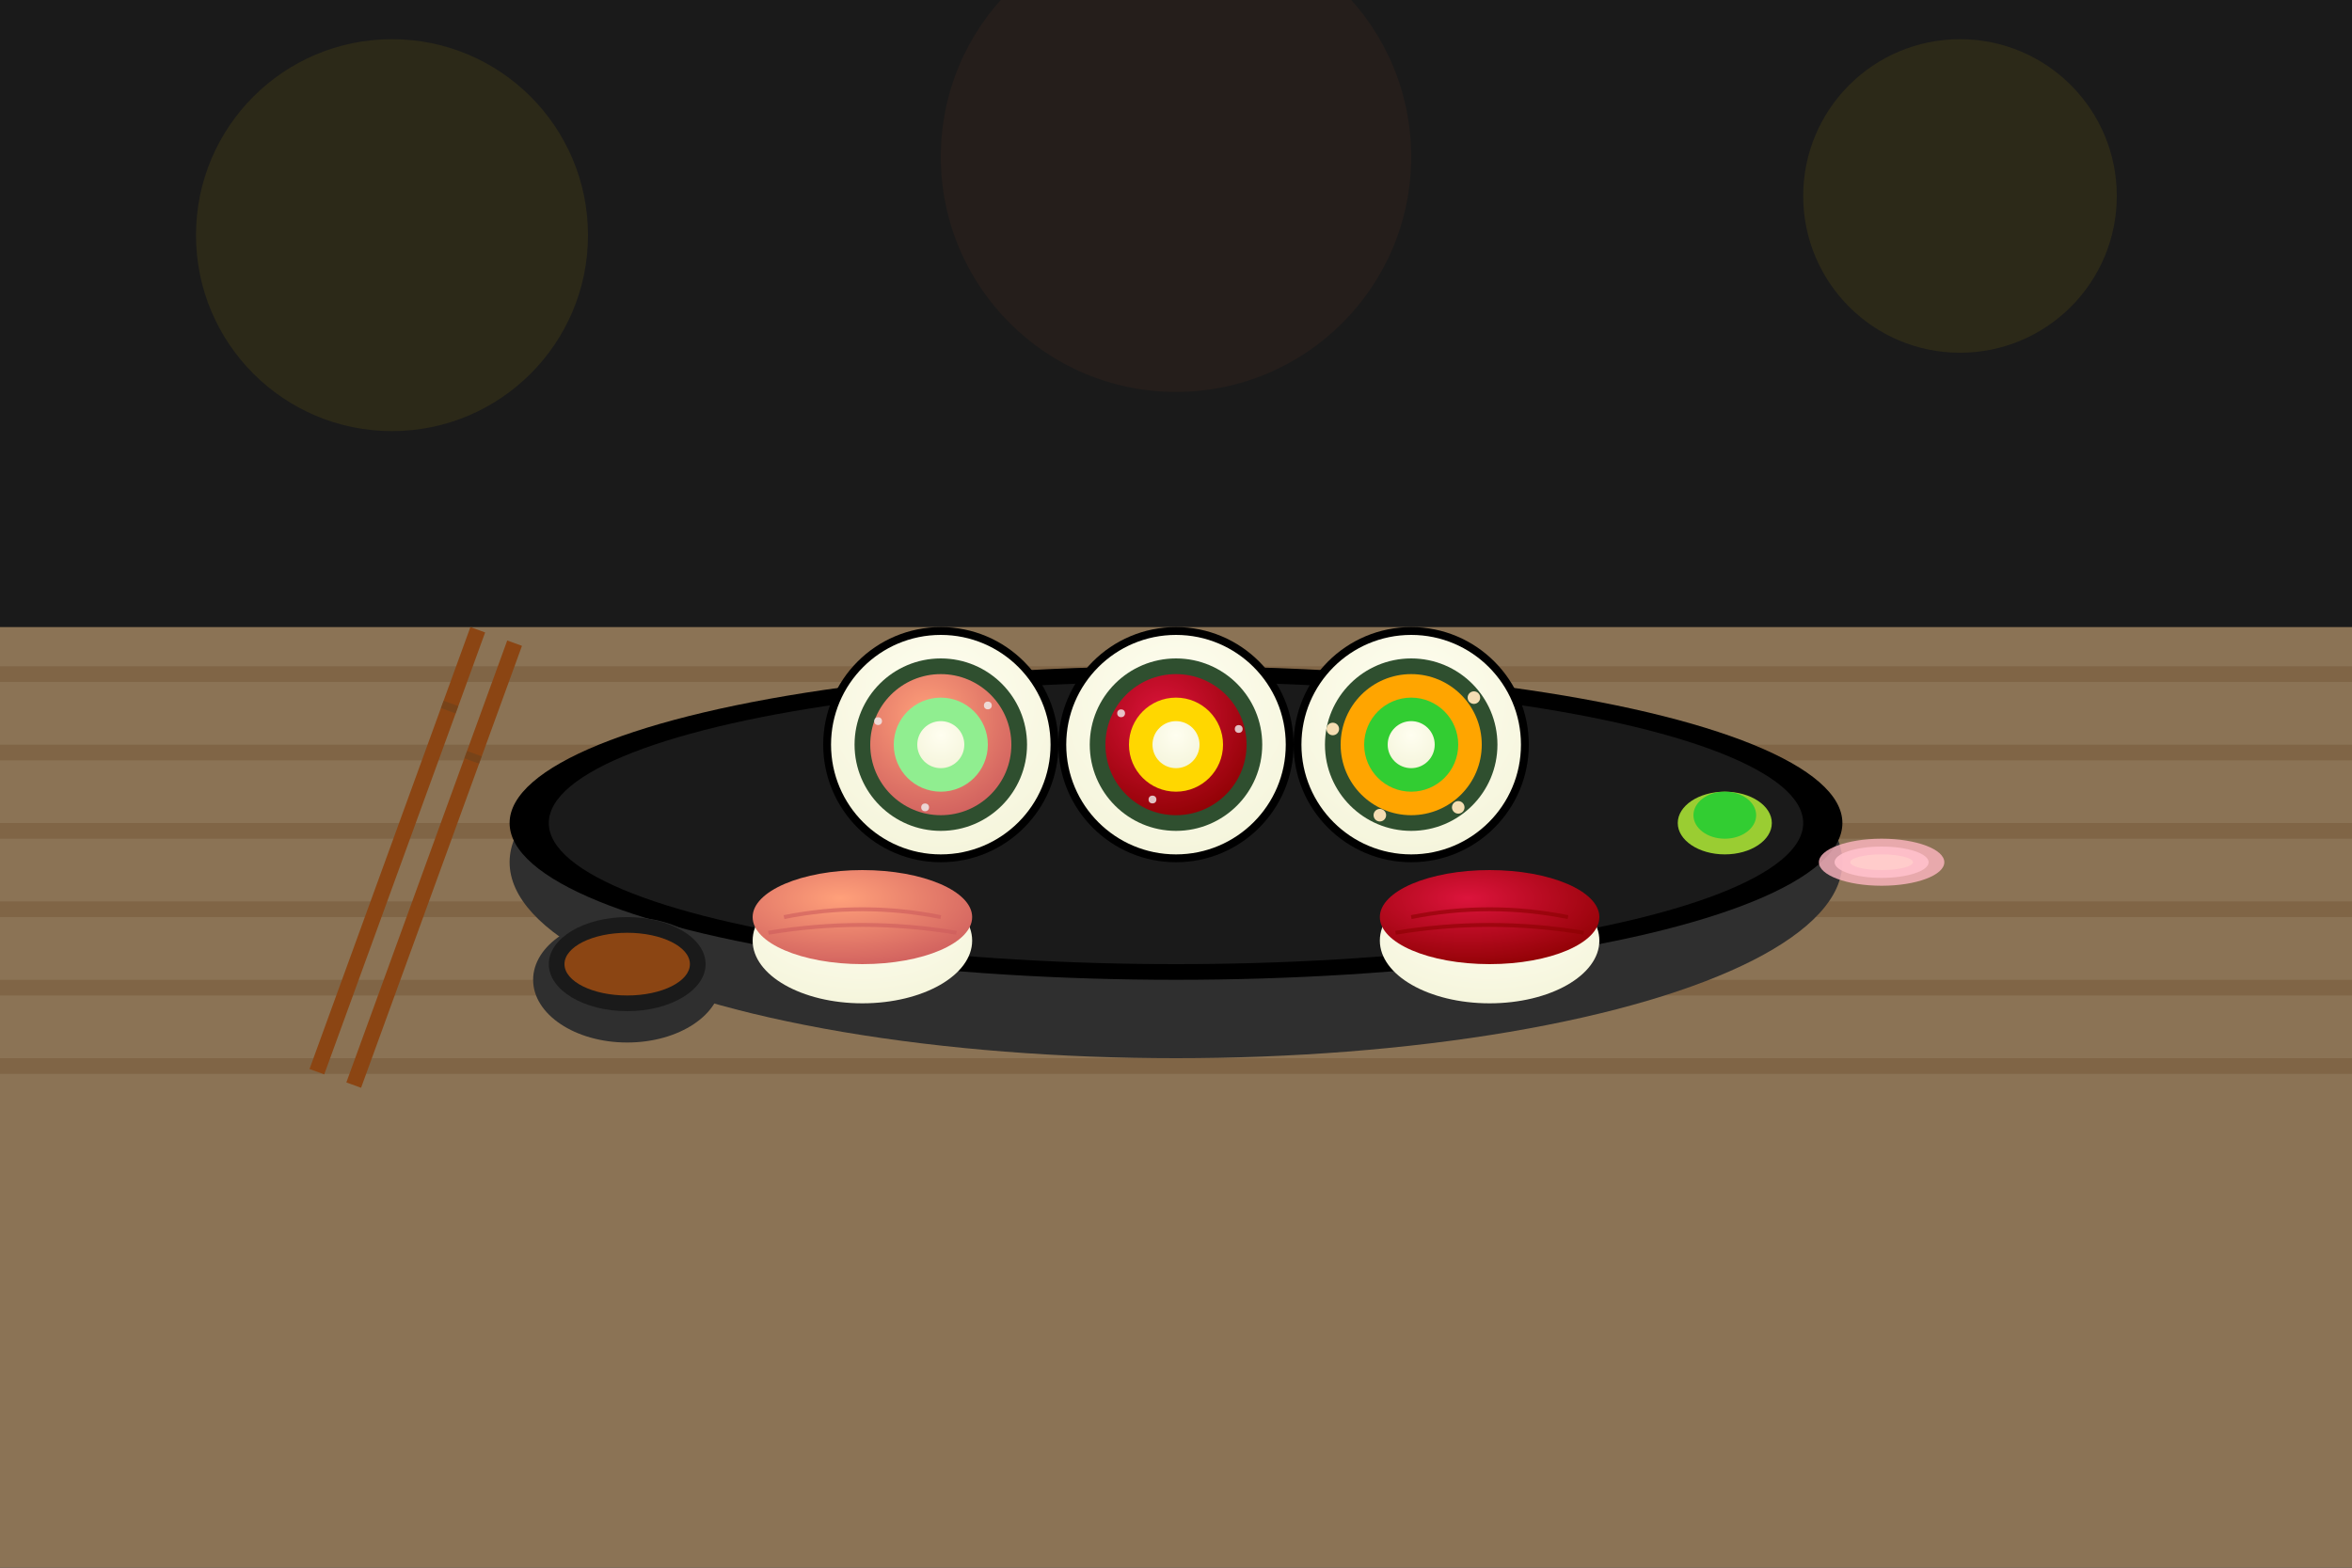 <svg width="300" height="200" xmlns="http://www.w3.org/2000/svg">
  <defs>
    <!-- Realistic sushi gradients -->
    <radialGradient id="riceGrad" cx="50%" cy="30%" r="70%">
      <stop offset="0%" style="stop-color:#FFFEF0;stop-opacity:1" />
      <stop offset="100%" style="stop-color:#F5F5DC;stop-opacity:1" />
    </radialGradient>
    <radialGradient id="salmonGrad" cx="40%" cy="30%" r="80%">
      <stop offset="0%" style="stop-color:#FFA07A;stop-opacity:1" />
      <stop offset="100%" style="stop-color:#CD5C5C;stop-opacity:1" />
    </radialGradient>
    <radialGradient id="tunaGrad" cx="40%" cy="30%" r="80%">
      <stop offset="0%" style="stop-color:#DC143C;stop-opacity:1" />
      <stop offset="100%" style="stop-color:#8B0000;stop-opacity:1" />
    </radialGradient>
    <filter id="shadow" x="-50%" y="-50%" width="200%" height="200%">
      <feDropShadow dx="1" dy="2" stdDeviation="2" flood-color="#000" flood-opacity="0.3"/>
    </filter>
    <filter id="woodGrain">
      <feTurbulence baseFrequency="0.04" numOctaves="5" result="noise"/>
      <feColorMatrix in="noise" type="saturate" values="0"/>
    </filter>
  </defs>
  
  <!-- Traditional Japanese restaurant background -->
  <rect width="300" height="200" fill="#1A1A1A"/>
  
  <!-- Bamboo mat texture -->
  <rect x="0" y="80" width="300" height="120" fill="#8B7355"/>
  <g opacity="0.3">
    <rect x="0" y="85" width="300" height="2" fill="#654321"/>
    <rect x="0" y="95" width="300" height="2" fill="#654321"/>
    <rect x="0" y="105" width="300" height="2" fill="#654321"/>
    <rect x="0" y="115" width="300" height="2" fill="#654321"/>
    <rect x="0" y="125" width="300" height="2" fill="#654321"/>
    <rect x="0" y="135" width="300" height="2" fill="#654321"/>
  </g>
  
  <!-- Black sushi plate -->
  <ellipse cx="150" cy="110" rx="85" ry="25" fill="#2F2F2F" filter="url(#shadow)"/>
  <ellipse cx="150" cy="105" rx="85" ry="20" fill="#000000"/>
  <ellipse cx="150" cy="105" rx="80" ry="18" fill="#1A1A1A"/>
  
  <!-- Sushi Roll 1 - Salmon Roll -->
  <g transform="translate(120, 95)">
    <circle r="15" fill="#000000" filter="url(#shadow)"/>
    <circle r="14" fill="url(#riceGrad)"/>
    <circle r="11" fill="#2F4F2F"/> <!-- Nori -->
    <circle r="9" fill="url(#salmonGrad)"/>
    <circle r="6" fill="#90EE90"/> <!-- Cucumber -->
    <circle r="3" fill="url(#riceGrad)"/>
    <!-- Rice grain texture -->
    <circle cx="-8" cy="-3" r="0.5" fill="#F0F0F0" opacity="0.8"/>
    <circle cx="6" cy="-5" r="0.5" fill="#F0F0F0" opacity="0.8"/>
    <circle cx="-2" cy="8" r="0.5" fill="#F0F0F0" opacity="0.8"/>
  </g>
  
  <!-- Sushi Roll 2 - Tuna Roll -->
  <g transform="translate(150, 95)">
    <circle r="15" fill="#000000" filter="url(#shadow)"/>
    <circle r="14" fill="url(#riceGrad)"/>
    <circle r="11" fill="#2F4F2F"/> <!-- Nori -->
    <circle r="9" fill="url(#tunaGrad)"/>
    <circle r="6" fill="#FFD700"/> <!-- Pickled radish -->
    <circle r="3" fill="url(#riceGrad)"/>
    <!-- Rice grain texture -->
    <circle cx="-7" cy="-4" r="0.5" fill="#F0F0F0" opacity="0.8"/>
    <circle cx="8" cy="-2" r="0.5" fill="#F0F0F0" opacity="0.8"/>
    <circle cx="-3" cy="7" r="0.5" fill="#F0F0F0" opacity="0.8"/>
  </g>
  
  <!-- Sushi Roll 3 - California Roll -->
  <g transform="translate(180, 95)">
    <circle r="15" fill="#000000" filter="url(#shadow)"/>
    <circle r="14" fill="url(#riceGrad)"/>
    <circle r="11" fill="#2F4F2F"/> <!-- Nori -->
    <circle r="9" fill="#FFA500"/> <!-- Crab -->
    <circle r="6" fill="#32CD32"/> <!-- Avocado -->
    <circle r="3" fill="url(#riceGrad)"/>
    <!-- Sesame seeds -->
    <circle cx="-10" cy="-2" r="0.8" fill="#F5DEB3"/>
    <circle cx="8" cy="-6" r="0.8" fill="#F5DEB3"/>
    <circle cx="-4" cy="9" r="0.8" fill="#F5DEB3"/>
    <circle cx="6" cy="8" r="0.8" fill="#F5DEB3"/>
  </g>
  
  <!-- Nigiri 1 - Salmon -->
  <g transform="translate(110, 120)">
    <ellipse rx="14" ry="8" fill="url(#riceGrad)" filter="url(#shadow)"/>
    <ellipse rx="14" ry="6" fill="url(#salmonGrad)" transform="translate(0, -3)"/>
    <!-- Fish texture lines -->
    <path d="M-10 -3 Q0 -5 10 -3" stroke="#CD5C5C" stroke-width="0.5" fill="none" opacity="0.6"/>
    <path d="M-12 -1 Q0 -3 12 -1" stroke="#CD5C5C" stroke-width="0.5" fill="none" opacity="0.6"/>
  </g>
  
  <!-- Nigiri 2 - Tuna -->
  <g transform="translate(190, 120)">
    <ellipse rx="14" ry="8" fill="url(#riceGrad)" filter="url(#shadow)"/>
    <ellipse rx="14" ry="6" fill="url(#tunaGrad)" transform="translate(0, -3)"/>
    <!-- Fish texture lines -->
    <path d="M-10 -3 Q0 -5 10 -3" stroke="#8B0000" stroke-width="0.5" fill="none" opacity="0.6"/>
    <path d="M-12 -1 Q0 -3 12 -1" stroke="#8B0000" stroke-width="0.5" fill="none" opacity="0.6"/>
  </g>
  
  <!-- Chopsticks -->
  <g transform="translate(60, 80)">
    <rect x="0" y="0" width="2" height="60" fill="#8B4513" transform="rotate(20)" filter="url(#shadow)"/>
    <rect x="5" y="0" width="2" height="60" fill="#8B4513" transform="rotate(20)" filter="url(#shadow)"/>
    <!-- Wood grain detail -->
    <rect x="0" y="10" width="2" height="1" fill="#654321" transform="rotate(20)" opacity="0.5"/>
    <rect x="5" y="15" width="2" height="1" fill="#654321" transform="rotate(20)" opacity="0.5"/>
  </g>
  
  <!-- Wasabi -->
  <ellipse cx="220" cy="105" rx="6" ry="4" fill="#9ACD32"/>
  <ellipse cx="220" cy="104" rx="4" ry="3" fill="#32CD32"/>
  
  <!-- Pickled Ginger -->
  <g transform="translate(240, 110)">
    <ellipse rx="8" ry="3" fill="#FFB6C1" opacity="0.8"/>
    <ellipse rx="6" ry="2" fill="#FFC0CB" opacity="0.9"/>
    <ellipse rx="4" ry="1" fill="#FFCCCB"/>
  </g>
  
  <!-- Soy sauce dish -->
  <ellipse cx="80" cy="125" rx="12" ry="8" fill="#2F2F2F" filter="url(#shadow)"/>
  <ellipse cx="80" cy="123" rx="10" ry="6" fill="#1A1A1A"/>
  <ellipse cx="80" cy="123" rx="8" ry="4" fill="#8B4513"/> <!-- Soy sauce -->
  
  <!-- Ambient lighting -->
  <circle cx="50" cy="30" r="25" fill="#FFD700" opacity="0.08"/>
  <circle cx="250" cy="25" r="20" fill="#FFD700" opacity="0.08"/>
  
  <!-- Paper lantern glow -->
  <circle cx="150" cy="20" r="30" fill="#FF6B35" opacity="0.05"/>
</svg>

